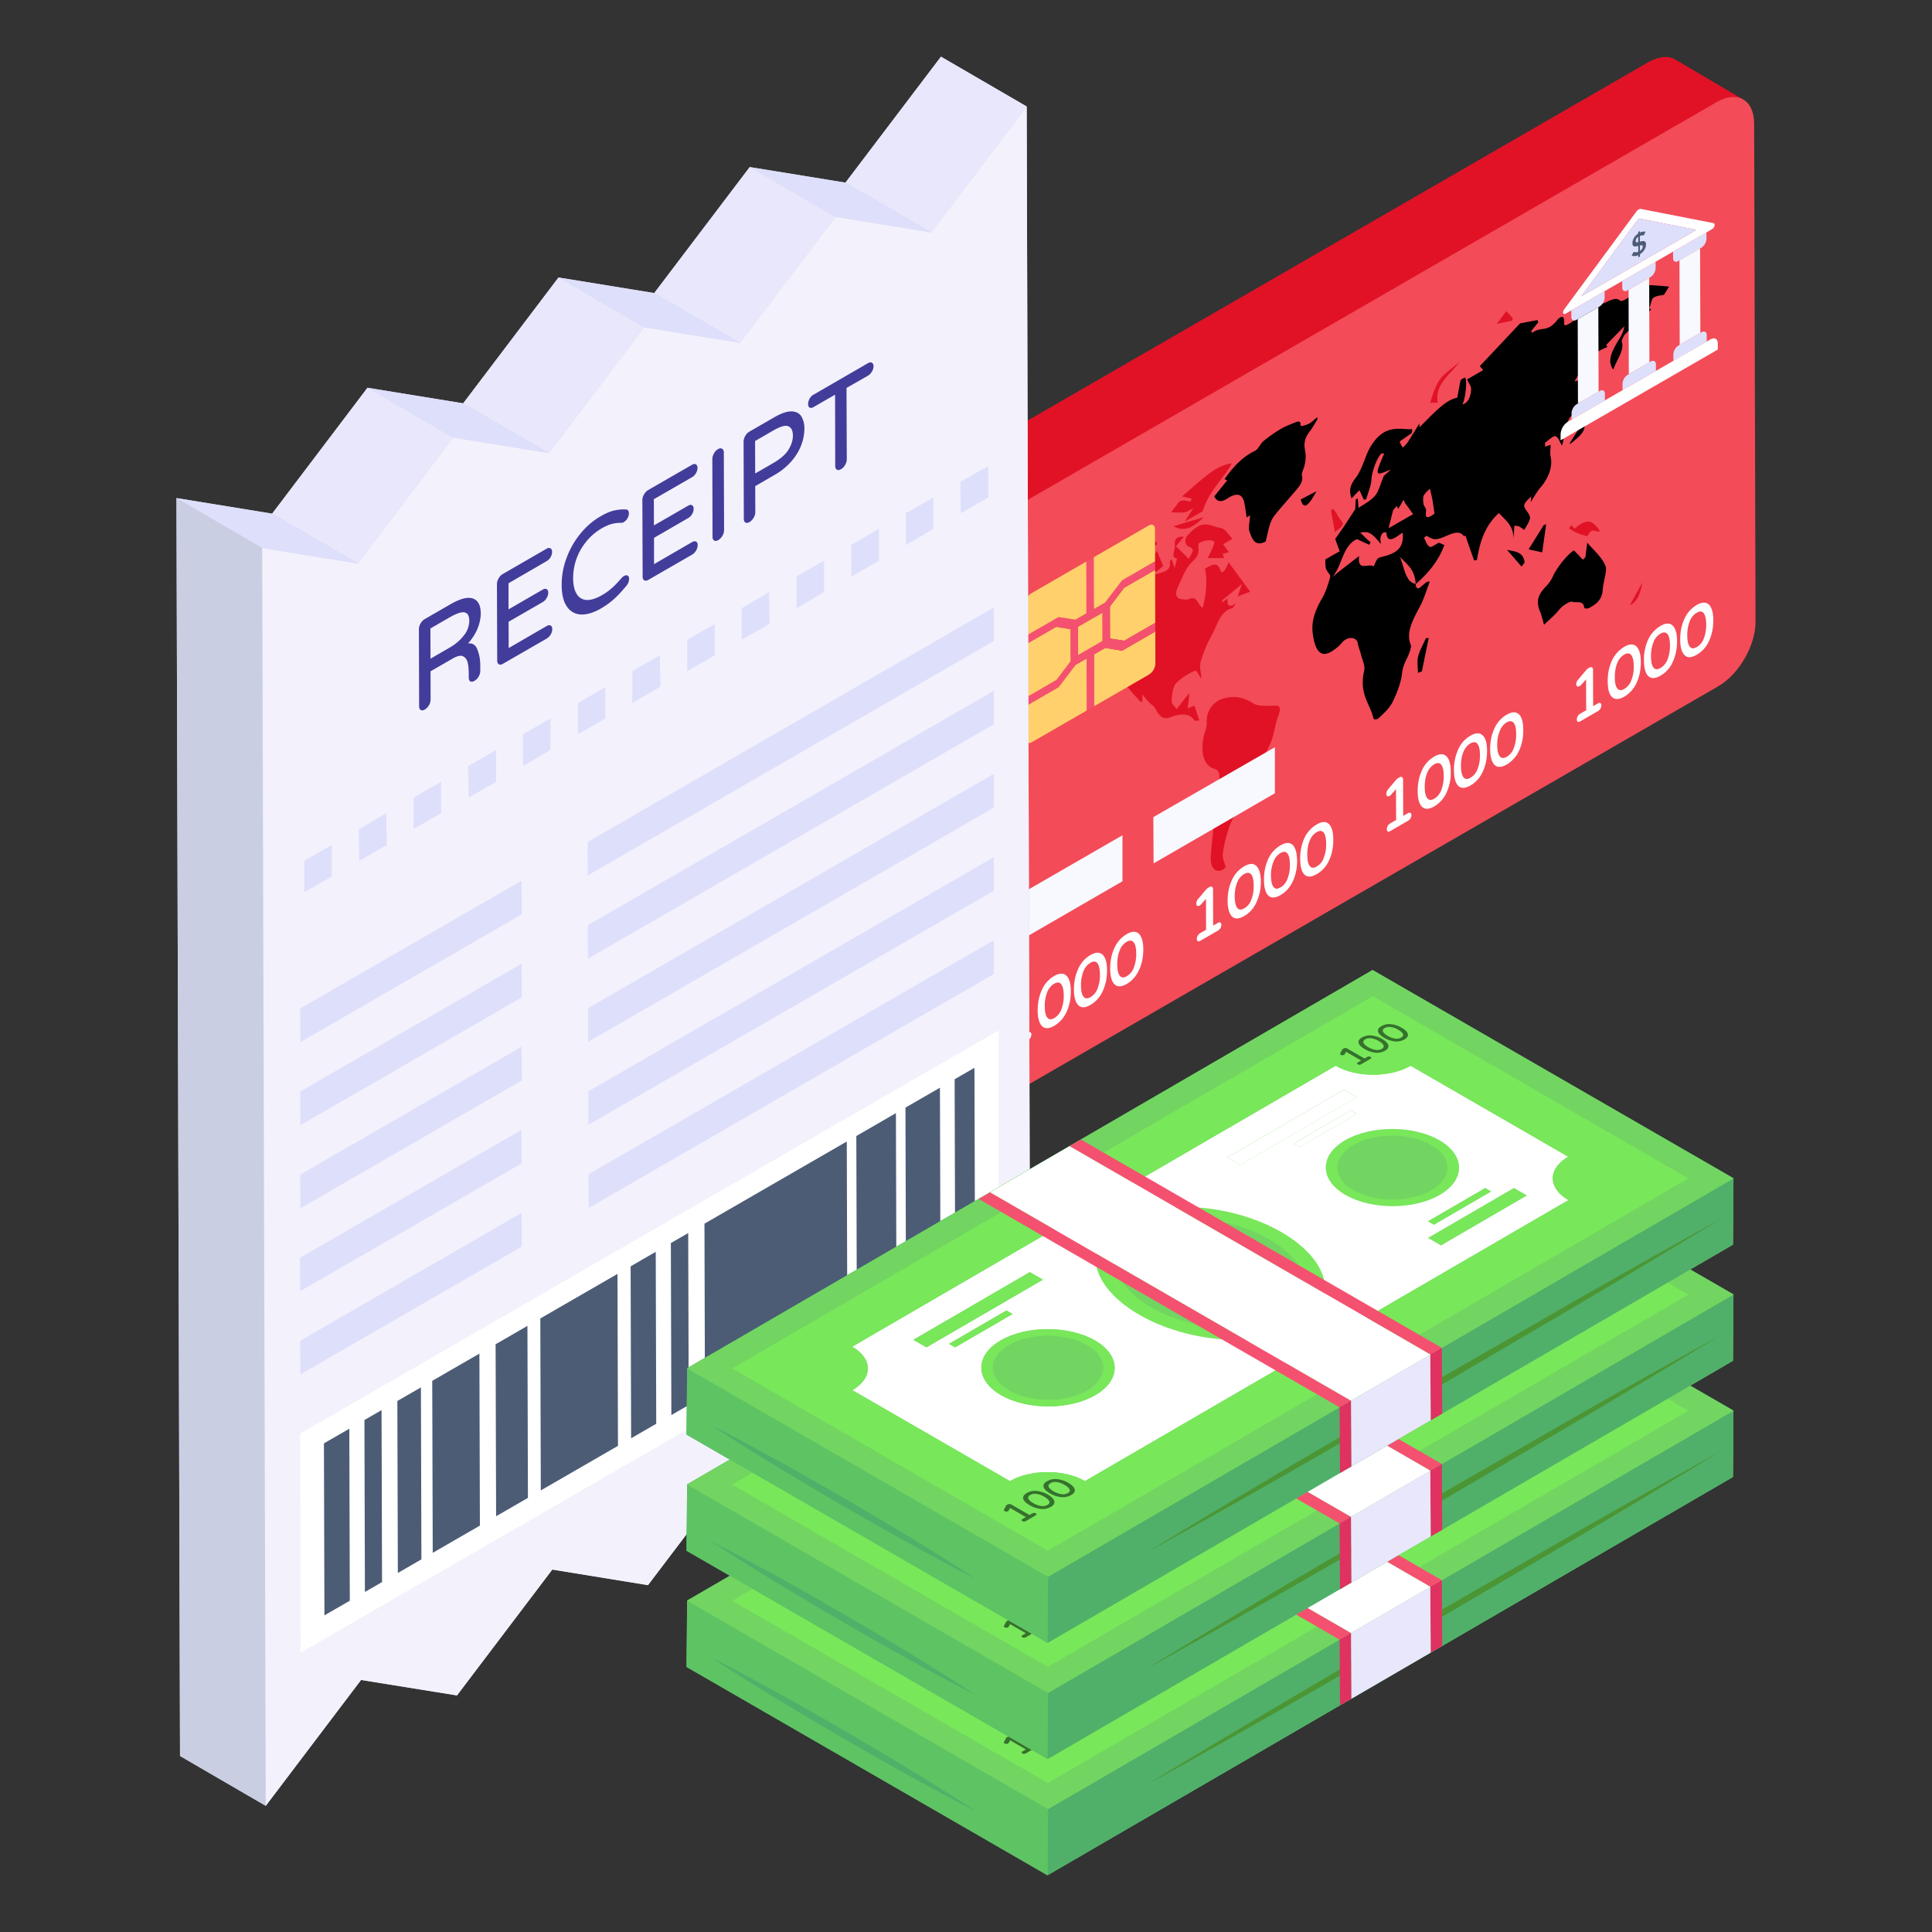 <svg xmlns="http://www.w3.org/2000/svg" width="256" height="256"><rect width="100%" height="100%" fill="#333333" stroke="none"/><svg xmlns="http://www.w3.org/2000/svg" width="256" height="256" viewBox="0 0 51 51"><path fill="#e11226" d="m25.774 29.087-1.8-1.052c-.179-.11-.288-.328-.288-.64l-.034-13.149c-.006-.627.431-1.388.979-1.704L43.516 1.639c.277-.156.525-.173.703-.07l1.795 1.058-19.246 25.68c0 .31-1.172.676-.994.78z" class="colore11226 svgShape"/><path fill="#f34b58" d="M45.317 2.694c.544-.313.986-.061.988.566l.037 13.151c.002.627-.438 1.389-.981 1.703L26.472 29.019c-.543.314-.986.062-.988-.565l-.037-13.152c-.002-.627.438-1.388.981-1.702L45.317 2.694z" class="colorf34b58 svgShape"/><path fill="#e11226" d="M43.356 15.375c-.055.316-.145.496-.29.58a.385.385 0 0 1-.044.022c.11-.196.206-.372.334-.602z" class="colore11226 svgShape"/><g fill="#000" class="colore11226 svgShape"><path d="M41.9 14.325c.162.195.364.353.478.604.058.127-.058.427-.07.638-.019.282-.182.381-.348.477-.048.028-.136.027-.14-.007-.026-.2-.205-.115-.315-.152-.034-.01-.086.01-.14.042a.972.972 0 0 0-.106.07c-.068.048-.13.14-.196.207-.1.101-.203.192-.305.288-.025-.089-.047-.179-.074-.266-.018-.062-.048-.113-.065-.176-.059-.239-.003-.373.229-.61a.934.934 0 0 0 .152-.242c.118-.251.403-.584.542-.665a.24.24 0 0 1 .008-.004c.102.106.168.175.233.246.023-.021.045-.045.067-.066l.05-.384zm-1.15-.463.064-.023-.103.742c-.147-.033-.248-.054-.36-.08l.4-.639zm1.12-2.853c-.023.109-.018.271-.089.391-.078.13-.22.22-.338.33l.004-.045.423-.676zm-2.089 3.505c.2.047.435.042.465.337l-.081.105-.384-.442zm-2.14 2.332.073-.004-.18.88a2.745 2.745 0 0 0-.104.04c0-.145-.03-.283.006-.436.037-.154.135-.32.205-.48z" class="color000 svgShape"/><path d="M43.547 7.528a.447.447 0 0 0-.208.06c-.067.037-.126.118-.193.178a.28.28 0 0 0-.067.037.556.556 0 0 1-.074.044c-.015.008-.037.023-.052.03-.082.052-.156.082-.186.06-.163-.156-.423.148-.601.081-.067-.022-.126-.007-.186.03a1.321 1.321 0 0 0-.267.245c-.09.096-.178.193-.282.245-.112.067-.149.074-.141-.037.007-.134-.045-.156-.104-.12-.037.016-.067.053-.097.09a.793.793 0 0 1-.17.156.586.586 0 0 1-.216.06c-.067.014-.134.022-.208.066a.133.133 0 0 0-.052.037l-.022-.052.186-.23a.511.511 0 0 1-.023-.06c-.14.03-.282.053-.46.09a308 308 0 0 1-1.062 1.128.962.962 0 0 1 .09.104l-.424.245c.045.112.119.179.104.283-.007.11-.037.274-.17.356-.023.007-.038.015-.06.022.082-.133.134-.646.074-.705-.007-.008-.037.007-.06.022-.029.015-.059.037-.059.045-.037.156-.059.311-.089.46a.706.706 0 0 0-.215.082c-.252.148-.512.43-.78.698 0-.045-.007-.09-.007-.097-.097.163-.2.327-.304.49a.857.857 0 0 1-.127.141c-.044-.037-.06-.096-.089-.156l.32-.223c.007-.037.014-.066.014-.103-.208.007-.408-.045-.63.03a.744.744 0 0 0-.112.051c-.193.112-.364.334-.475.624-.075.193-.156.423-.275.579-.186.238-.163.371-.111.542.081-.082.14-.149.208-.215.044.089.081.17.118.252.023-.007.045-.007.06-.015.052-.17.133-.371.14-.52 0-.148.127-.564.268-.69.022-.007.045.007.067.007-.253.594-.253.602.178.416-.074.075-.156.141-.186.171-.089.208-.133.408-.23.52-.126.148-.29.223-.438.326-.007-.118-.015-.185-.022-.252l-.052.03c-.007.096-.007.193-.015.26-.104.155-.193.29-.275.423-.096.133-.185.267-.252.356.037.097.067.193.119.327l-.379.215c0 .245 0 .245.119.408.015.023.007.082-.008.12-.051.163-.103.34-.193.49-.193.333-.29.616-.252.927.06.476.215.654.49.49a1.19 1.19 0 0 0 .297-.252.232.232 0 0 1 .082-.067c.14-.082.297-.037.319.09.022.118.067.222.096.34.03.127.104.253.075.394-.141.61.148.854.245 1.255.007.037.081.037.133 0 .134-.126.283-.26.364-.416.119-.237.223-.512.253-.735.014-.148.044-.245.111-.386.067-.126.148-.334.126-.4-.14-.313.052-.669.253-1.04.104-.208.17-.43.245-.631-.023-.008-.052 0-.09.015-.03.022-.059.052-.089.074-.037.03-.066.06-.089.074-.052.03-.089.015-.104-.09v-.006c.312-.275.594-.587.758-1.033-.067-.03-.12-.052-.141-.066-.037.022-.067.037-.104.06a.164.164 0 0 1-.037.021c-.045.03-.082.045-.104.03-.075-.037-.104-.148-.149-.23.015-.022.037-.037.06-.06.066.03.133.082.222.09.245.014.594-.335.772-.075l.038-.022c.081.245.156.453.23.66.022-.007.044-.007.074-.014.074-.46.2-.898.58-1.24.177.2.385.32.385.683.008-.104.015-.215.022-.349.067.008.104.008.127.022.044.023.089.06.133.09.193-.312.193-.327.052-.52-.089-.126-.074-.17.134-.364-.007.074-.015.134-.015.149.074-.112.149-.246.23-.35.245-.274.357-.586.297-.846-.022-.089 0-.208 0-.312-.037.008-.096.03-.148.045v-.104c.067-.045.148-.119.208-.156.03-.015.052-.022.066-.015.082.022.112.156.171.245.045-.104.037-.178.052-.252.03-.141.06-.297.126-.43.045-.105.179-.18.223-.276.097-.215.164-.438.253-.683v.372l.037-.015c.015-.178.03-.357.037-.52-.141.045-.26.074-.394.111.305-.52.379-.653.594-.772a1.77 1.77 0 0 1 .268-.133l-.023-.06c.156-.163.32-.327.476-.49a.795.795 0 0 1-.112.297c-.185.305-.371.609-.178.846.082-.26.297-.497.223-.735-.015-.03.052-.163.096-.207.223-.216.453-.431.676-.639l-.045-.037c.037-.097.06-.252.112-.282.089-.052.178-.052.274-.074.038-.06.09-.142.134-.216-.17-.015-.334-.03-.512-.037zm-6.772 5.94c.03-.037.067-.074.097-.119.007.03.022.06.037.082.007-.008.015-.023.022-.03.015-.03.037-.06.052-.09.023-.044.045-.08.067-.118.015.03.03.06.045.097.067.081.126.17.208.282l-.646.371c.03-.134.074-.304.118-.475zm.03 1.114a1.181 1.181 0 0 1-.267.103.922.922 0 0 0-.149.045c-.044.03-.066.082-.126.223-.126-.104-.438.163-.386-.275-.252.193-.483.371-.705.55.26-.297.26-.773.601-.973a.362.362 0 0 1 .052-.022l.32.148.036-.067c-.037-.03-.081-.06-.11-.096-.045-.037-.09-.09-.164-.156.222-.052.312.015.542.297 0-.06-.015-.112-.008-.171.008-.037.037-.104.067-.119 0-.007.008-.007.008-.007.03-.015.074-.015.081 0 .015.215.12.193.238.126.06-.037.126-.09.193-.126.022.252-.037.408-.223.52zm.423.764a.287.287 0 0 1-.059-.074v-.007a.161.161 0 0 1-.037-.06c-.022-.037-.03-.074-.045-.104-.03-.089-.06-.193-.089-.282a.644.644 0 0 0-.052-.126c.186.193.409.341.423.72a.279.279 0 0 1-.14-.067zm.557-1.73c-.111.06-.17.06-.14-.126.007-.074-.053-.119-.068-.185-.007-.067-.022-.164.008-.23a.726.726 0 0 1 .163-.171c.03.14.052.215.067.297.015.118.037.23.052.356l-.082.06zm-3.45-.43c.15-.079.284-.15.417-.217-.114.209-.198.327-.263.364-.069.04-.116-.013-.154-.147zm-.513-1.87c.12-.068.238-.112.358-.16.082-.035.164-.067.151.083-.002.018.138-.01.212-.05a.32.32 0 0 0 .02-.01c.068-.039.137-.11.207-.163l.01.05c-.069.108-.13.225-.206.322-.204.264-.128.427-.108.617a.959.959 0 0 1-.028.273c-.018.09-.087.217-.072.27.044.16-.057.277-.16.4-.183.216-.372.424-.552.646a.784.784 0 0 0-.132.255c-.046.147-.073.294-.11.445-.292.15-.36-.074-.43-.266-.035-.095.009-.266.018-.423.002 0-.038.022-.091.053-.02-.126-.035-.255-.06-.375-.043-.225-.172-.285-.392-.158a.948.948 0 0 0-.08.048c-.162.095-.258.06-.323-.069l.341-.424-.07-.032c.213-.307.44-.543.703-.695.037-.02.074-.04.112-.058.072-.041.142-.196.218-.256a3.523 3.523 0 0 1 .464-.322z" class="color000 svgShape"/></g><path fill="#e11226" d="m30.399 15.19.007-.005.002.003-.01.003.007-.006z" class="colore11226 svgShape"/><path fill="#e11226" d="m30.979 13.89.795-.237a1.394 1.394 0 0 1-.283.229c-.206.118-.364.093-.512.008zm1.134-1.516c.134-.078.264-.126.408-.143-.245.432-.637.768-.768 1.261l-.482.278.23-.355c-.082.04-.156.096-.22.107-.102.017-.195.002-.368.001.11-.133.181-.258.24-.292a.078.078 0 0 1 .012-.005c.092-.036.172.008.257.016l.038-.08-.258-.058c.395-.338.66-.585.91-.73zm-1.75 1.9c.067.012.121.023.174.034l-.006.071-.506.293c.041-.14.083-.2.125-.224.035-.02.07-.015.106-.01.034.005.068.01.103-.01a.14.14 0 0 0 .005-.003v-.152zm-.496.54c.053-.03.113-.033.185-.008a.297.297 0 0 0 .26-.02.71.71 0 0 0 .227-.248l.167.406-.3.241-.007.005.006-.005c-.123.038-.244.078-.367.117l.008-.058c.053-.044.106-.086.137-.113l-.253-.036a.041.041 0 0 0-.012.005c-.021.012-.045.044-.07.077a.322.322 0 0 1-.081.083c-.035.02-.074.015-.115-.045.06-.217.126-.35.215-.401z" class="colore11226 svgShape"/><path fill="#e11226" d="m33.002 15.62-.33.125.113-.329-.524.431.008.052c.039-.03.08-.057.14-.103-.024.18.028.24.164.162a.646.646 0 0 0 .051-.034c-.03.042-.07.117-.095.131a.467.467 0 0 0-.121.048c-.224.13-.297.444-.424.67-.124.22-.224.469-.289.699-.038.135.009.262.02.444-.075-.094-.12-.233-.18-.207a1.81 1.81 0 0 0-.184.093c-.11.063-.22.144-.314.244-.074.082-.107.317-.108.455 0 .098.086.147.133.216.072-.09.143-.185.215-.276.03-.039.061-.072.123-.141l-.05.4c.077-.029.146-.058.18-.07l.129.385c-.02.001-.105.032-.133-.005-.145-.198-.378-.173-.639-.074-.303.113-.327-.225-.49-.339-.083-.058-.145-.155-.242-.264v.184c-.02.005-.039.016-.044.009-.114-.123-.234-.24-.333-.38a.408.408 0 0 1-.066-.272c.058-.488-.203-.607-.408-.807-.176-.167-.392-.185-.709-.086-.022.013-.04.174-.09.203-.022.013-.05 0-.088-.066l-.163.403c-.112-.02-.201-.032-.29-.049-.197-.034-.197-.088 0-.347.026-.034.04-.081.065-.132l-.302.097.006-.086c.083-.06.167-.116.28-.194l-.216-.083c.19-.325.253-.44.395-.523.11-.063.269-.107.572-.213.13-.045.258-.107.385-.18.116-.067.232-.144.352-.228a.934.934 0 0 1 .067-.043c.175-.101.358-.133.536-.192.06-.02.108.015.167.002.058-.012.121-.049.218-.092a1.385 1.385 0 0 1-.08-.07c.085-.025.17-.048.257-.075a.606.606 0 0 0 .118-.047c.07-.041.117-.108.093-.25l.056-.05.073.234c.028-.116.07-.265.063-.265-.173.004-.044-.221-.055-.337-.011-.11.014-.173.07-.205.04-.024.099-.03.172-.024l-.214.248c.123.123.23.229.338.333.149-.259.141-.248-.016-.329-.048-.023-.09-.115-.071-.19.018-.069.115-.163.184-.226a.77.77 0 0 1 .135-.102c.244-.141.408.007.6.032.131.017.204.172.324.287l-.25.144c.04.052.088.12.154.211l-.164.041c.013.042.023.073.038.113h-.434c.048-.106.144-.263.172-.4.018-.096-.244-.084-.38-.006a.246.246 0 0 0-.034.024c-.018.158.066.278-.174.487-.147.128-.263.429-.369.659-.109.238-.016.313.122.325.056.007.116.017.18-.01.211-.095.216.159.352.239.098-.403.125-.734.06-1.035l.064-.039c.165-.095.27-.11.33.056.024.067.053.083.084.065.048-.028.1-.14.146-.254l.569.779zm-.845 2.878a.604.604 0 0 1 .108-.049c.348-.115.601-.018.84.13a.456.456 0 0 0 .21.048c.113.009.232.004.351 0 .157-.005.139.11.065.307-.07.19-.087.384-.152.576-.051.152-.139.305-.21.456-.064.13-.142.257-.193.387-.106.262-.163.544-.408.739.058.112.02.204-.111.35-.091.102-.17.277-.215.414a3.602 3.602 0 0 0-.162.665c-.017.134.043.236.074.369a.329.329 0 0 1-.083.07c-.158.09-.33-.027-.31-.35.033-.463.095-.942.147-1.416.022-.188.059-.383.077-.569.016-.172 0-.297-.139-.335-.304-.084-.387-.545-.22-1.026a.631.631 0 0 0 .03-.213.605.605 0 0 1 .301-.553zm9.318-4.634c.032.028.064.06.095.09a.968.968 0 0 1 .17-.13c.237-.137.37.002.496.204-.087.026-.152-.053-.229-.01-.03.018-.064.057-.1.132a1.25 1.25 0 0 1-.16-.037 1.502 1.502 0 0 1-.17-.07c-.055-.027-.105-.064-.16-.095l.058-.084zm-2.952-4.31c-.23.332-.655.579-.57 1.076h-.2c.228-.738.297-.664.77-1.076zm-3.34 3.87c.028.033.058.065.084.103.03.045.05.103.083.143.144.176.144.18-.111.372-.038-.198-.07-.379-.104-.558l.048-.06zm4.579-5.209.173.18-.018.069-.406.087c.113-.154.178-.238.25-.336z" class="colore11226 svgShape"/><path fill="#ffd06c" d="m29.175 17.105.446.07.876-.505.002.85a.366.366 0 0 1-.166.285l-1.449.837-.003-1.368.294-.17zm.124-1.095.375-.494.818-.472.004 1.398-.818.472-.377-.059z" class="colorffd06c svgShape"/><path fill="#f45170" d="m29.674 15.516-.375.494.002.845.377.059.818-.472v.228l-.875.505-.446-.07-.294.17.003 1.367-.198.114-.004-1.367-.292.168-.444.585-.874.505v-.228l.815-.471.374-.493-.003-.844-.375-.06-.815.47v-.228l.872-.504.447.07.292-.168-.004-1.367.198-.115.004 1.367.294-.17.445-.584.875-.506.001.228-.818.472zm-.571 1.402-.002-.742-.644.371.002.743.644-.372" class="colorf45170 svgShape"/><path fill="#ffd06c" d="m28.459 17.29-.002-.743.644-.371.002.742zm1.862-3.417c.092-.053.168-.012.168.093l.002.85-.875.506-.445.585-.294.17-.004-1.368 1.448-.836zm-1.931 3.684.292-.168.004 1.367-1.446.835c-.091.053-.165.01-.165-.094l-.003-.85.874-.505.444-.585zm-.003-1.198-.447-.07-.873.504-.002-.85a.36.36 0 0 1 .164-.284l1.446-.835.004 1.367-.292.168zm-.126 1.096-.374.493-.815.471-.004-1.398.815-.471.375.061z" class="colorffd06c svgShape"/><path fill="#dedffb" d="M45.046 6.134v.172a.3.3 0 0 1-.136.234l-.61.352c-.074.043-.135.009-.135-.077v-.172l.881-.509zM42.23 10.32c.075-.043.135-.008.135.077v.172l-.879.508v-.172c0-.086.06-.19.134-.233l.034-.02.545-.314.03-.018zm2.686-1.55c.075-.044.138-.01.138.075v.172l-.881.509v-.172a.292.292 0 0 1 .134-.233l.033-.02.545-.313.031-.018zm-1.342.773c.075-.043.138-.01.138.076v.172l-.881.509v-.172a.292.292 0 0 1 .134-.233l.031-.018.545-.314.033-.02z" class="colordedffb svgShape"/><path fill="#f8f9fe" d="m44.878 6.558.007 2.229-.545.314-.006-2.229z" class="colorf8f9fe svgShape"/><path fill="#fff" d="M45.15 8.96c.11-.062.196-.016.196.109v.158l-4.15 2.396v-.157a.42.42 0 0 1 .192-.333L45.15 8.96z" class="colorfff svgShape"/><path fill="#dedffb" d="M43.704 6.909v.171a.3.3 0 0 1-.136.235l-.61.352c-.074.043-.135.008-.135-.077v-.172l.881-.51z" class="colordedffb svgShape"/><path fill="#f8f9fe" d="m43.534 7.334.007 2.229-.545.314-.006-2.228zm-1.342.775.007 2.228-.545.315-.006-2.229z" class="colorf8f9fe svgShape"/><path fill="#dedffb" d="M42.358 7.686v.172c0 .086-.06.19-.134.233l-.61.352c-.075.043-.135.008-.135-.077v-.172l.879-.508z" class="colordedffb svgShape"/><path fill="#fff" d="M45.234 5.89c.053.01.027.12-.034.155l-.154.09-.882.508-.46.266-.881.509-.465.268-.88.508-.152.088c-.065.037-.089-.043-.036-.115l1.93-2.615.073-.041 1.94.379zM41.74 7.824l3.043-1.757-1.526-.3-1.517 2.057" class="colorfff svgShape"/><path fill="#dedffb" d="m43.257 5.767 1.526.3-3.043 1.757z" class="colordedffb svgShape"/><path fill="#4c5c75" d="M43.411 6.37c.026.009.039.038.039.085a.263.263 0 0 1-.043.14.38.38 0 0 1-.116.116v.058l-.045.026v-.06a.21.21 0 0 1-.173.012l.051-.1c.04.017.08.017.122 0v-.156c-.053.016-.092.02-.116.01-.025-.01-.038-.037-.038-.084 0-.047.014-.093.042-.138a.339.339 0 0 1 .11-.114v-.04l.045-.026v.042a.226.226 0 0 1 .148-.025l-.046.1a.174.174 0 0 0-.101.012v.153l.003-.002c.054-.017.093-.02.118-.01zm-.066.2a.105.105 0 0 0 .019-.058c0-.018-.005-.03-.015-.035-.01-.006-.03-.004-.059.003v.144a.214.214 0 0 0 .055-.053m-.1-.18v-.14a.181.181 0 0 0-.05.051.105.105 0 0 0-.017.056c0 .017.005.029.014.034.01.005.027.006.053 0" class="color4c5c75 svgShape"/><path fill="#fff" d="M27.225 27.309a.186.186 0 0 1-.025.087.174.174 0 0 1-.063.064l-.47.272c-.028.014-.05.016-.063.008-.02-.01-.028-.03-.028-.058s.008-.057.028-.088a.134.134 0 0 1 .063-.066l.154-.09v-.814l-.121.135a.19.19 0 0 1-.047.041c-.025.014-.047.016-.063.005-.017-.008-.028-.027-.028-.057a.2.2 0 0 1 .053-.127l.208-.244a.177.177 0 0 1 .053-.044l.033-.02c.027-.016.05-.019.068-.008.02.011.03.033.03.063l.003.963.127-.075c.025-.013.044-.016.063-.005.017.008.025.027.025.058zm.929-1.55c-.077-.078-.187-.075-.327.005a.783.783 0 0 0-.325.37c-.074.16-.11.342-.11.537 0 .198.039.338.113.412.074.08.184.077.327-.005a.813.813 0 0 0 .325-.371c.074-.16.11-.341.11-.54 0-.197-.039-.335-.113-.409zm-.506 1.104c-.047-.052-.069-.154-.069-.3a.99.99 0 0 1 .066-.376.446.446 0 0 1 .184-.22c.077-.044.14-.041.182.011.044.055.069.154.069.297a.986.986 0 0 1-.066.38.435.435 0 0 1-.185.22c-.08.046-.14.043-.18-.012zm1.462-1.657c-.074-.077-.186-.075-.327.005a.798.798 0 0 0-.324.371c-.074.16-.11.341-.11.539 0 .195.039.335.113.41.074.08.184.077.327-.006a.798.798 0 0 0 .324-.371c.074-.16.11-.34.11-.539 0-.198-.038-.335-.113-.41zm-.074.516a.986.986 0 0 1-.066.38.435.435 0 0 1-.184.22c-.08.046-.14.044-.181-.011-.047-.053-.07-.154-.07-.3 0-.143.023-.27.067-.374a.428.428 0 0 1 .184-.222c.08-.047.14-.042.182.01.044.056.065.154.068.297zm1.031-1.069c-.074-.077-.187-.074-.327.006a.798.798 0 0 0-.324.37c-.075.16-.11.342-.11.54 0 .197.038.335.112.412.075.077.185.074.327-.008.14-.08.25-.207.325-.372.074-.159.11-.34.11-.538s-.039-.336-.113-.41zm-.327.209c.082-.044.143-.041.184.011.047.055.069.154.069.297a.986.986 0 0 1-.066.38.435.435 0 0 1-.184.22c-.08.046-.14.043-.182-.012-.044-.052-.068-.154-.068-.3 0-.142.022-.269.066-.373a.437.437 0 0 1 .18-.223zm2.501-.45c0 .027-.008.06-.024.087a.209.209 0 0 1-.064.066l-.472.272c-.025.014-.047.017-.064.006-.016-.008-.024-.028-.024-.055 0-.03.008-.058.024-.088a.163.163 0 0 1 .064-.066l.156-.09-.002-.817-.121.137a.28.28 0 0 1-.044.041c-.028.014-.05.017-.064.006-.019-.008-.027-.028-.027-.058a.18.18 0 0 1 .052-.126l.206-.245a.262.262 0 0 1 .055-.047l.033-.019c.025-.014.05-.02.066-.005.022.01.03.03.03.06l.003.962.127-.071c.024-.017.046-.017.063-.008.02.01.027.03.027.057zm.927-1.548c-.074-.08-.184-.077-.325.005a.788.788 0 0 0-.327.371c-.071.157-.11.338-.11.536s.042.338.113.413c.074.077.187.074.327-.009.14-.08.25-.203.324-.368a1.28 1.28 0 0 0 .113-.542c0-.197-.041-.332-.115-.406zm-.322 1.113c-.08.047-.14.044-.184-.008-.044-.053-.066-.154-.069-.3 0-.143.022-.27.066-.377a.448.448 0 0 1 .184-.22c.08-.046.14-.04.185.009.044.055.066.156.066.3a.923.923 0 0 1-.066.376.409.409 0 0 1-.182.22zm1.281-1.669c-.077-.077-.187-.074-.327.009a.795.795 0 0 0-.327.368 1.31 1.31 0 0 0-.107.539c0 .198.038.338.11.412.074.077.187.074.327-.008.14-.08.25-.204.327-.369a1.28 1.28 0 0 0 .11-.541c-.003-.195-.039-.335-.113-.41zm-.324 1.116c-.08.047-.14.047-.182-.008-.046-.052-.068-.154-.071-.3a.94.94 0 0 1 .069-.376.43.43 0 0 1 .181-.22c.08-.047.14-.044.184.008.044.055.066.157.066.3a.923.923 0 0 1-.066.376.409.409 0 0 1-.181.22zm1.28-1.668c-.076-.077-.186-.074-.326.008a.81.81 0 0 0-.328.368c-.071.163-.11.341-.107.54 0 .197.036.337.11.412.077.076.187.074.327-.009a.783.783 0 0 0 .327-.368c.075-.16.11-.344.11-.539-.002-.198-.038-.338-.112-.412zm-.324 1.116c-.08.047-.14.047-.181-.008-.047-.053-.069-.157-.069-.3s.02-.27.066-.377a.43.43 0 0 1 .182-.22c.082-.046.14-.043.184.009.044.057.066.156.066.3a.971.971 0 0 1-.066.376.407.407 0 0 1-.182.22zm2.499-1.355a.164.164 0 0 1-.027.088.155.155 0 0 1-.064.063l-.47.272c-.024.014-.046.017-.063.008-.016-.01-.025-.03-.025-.057 0-.028.009-.058.022-.088a.183.183 0 0 1 .064-.066l.159-.091-.003-.814-.12.135a.152.152 0 0 1-.047.041c-.025.017-.047.017-.064.008-.016-.01-.024-.03-.024-.06a.19.19 0 0 1 .052-.127l.206-.244a.162.162 0 0 1 .055-.044l.03-.02c.028-.016.052-.019.069-.008.02.011.03.033.03.064l.003.962.126-.075c.025-.013.047-.016.064-.005.019.008.027.027.027.058zm.926-1.55c-.074-.078-.184-.075-.324.005a.788.788 0 0 0-.327.37c-.074.16-.11.342-.11.54s.038.338.113.412c.074.077.184.074.327-.008a.804.804 0 0 0 .324-.369 1.24 1.24 0 0 0 .11-.541c0-.198-.038-.335-.113-.41zm-.321 1.115c-.08.047-.14.044-.184-.008-.044-.055-.07-.157-.07-.302 0-.143.023-.27.067-.374a.455.455 0 0 1 .184-.223c.08-.044.137-.041.184.011.044.055.066.154.066.297a.986.986 0 0 1-.066.38.444.444 0 0 1-.181.22zm1.278-1.668c-.077-.077-.184-.074-.324.005a.788.788 0 0 0-.327.371 1.3 1.3 0 0 0-.11.536c.002.198.038.339.112.416.074.076.184.074.327-.009a.791.791 0 0 0 .325-.368c.074-.162.112-.344.11-.542 0-.198-.036-.335-.113-.41zm-.322 1.116c-.08.047-.14.044-.184-.008-.044-.055-.069-.157-.069-.303 0-.143.022-.27.066-.374a.455.455 0 0 1 .185-.222c.08-.044.137-.041.181.01.047.056.069.155.069.298a.986.986 0 0 1-.066.379.444.444 0 0 1-.182.22zm1.281-1.67c-.077-.077-.187-.074-.327.006a.788.788 0 0 0-.327.37c-.074.16-.11.342-.11.54.003.195.039.335.113.412.074.077.184.074.327-.008a.818.818 0 0 0 .327-.371c.072-.16.11-.341.107-.54 0-.197-.035-.334-.11-.409zm-.324 1.116c-.08.047-.14.044-.184-.01-.044-.053-.069-.155-.069-.298a.93.93 0 0 1 .069-.376.437.437 0 0 1 .181-.223c.08-.044.14-.041.182.011.046.055.068.154.068.297a.986.986 0 0 1-.066.38.43.43 0 0 1-.181.22zm2.496-1.358a.153.153 0 0 1-.025.088.169.169 0 0 1-.066.066l-.47.272c-.025.014-.044.017-.063.009a.071.071 0 0 1-.025-.058c0-.03.008-.058.025-.088a.163.163 0 0 1 .063-.066l.16-.09-.003-.817-.121.137c-.02.02-.033.033-.047.039-.025.016-.047.02-.066.008-.014-.008-.025-.027-.025-.058 0-.044.02-.088.055-.126l.207-.245a.172.172 0 0 1 .055-.046l.03-.02c.027-.013.05-.016.069-.005.019.01.027.03.027.06l.003.962.126-.071c.028-.017.047-.017.066-.008.017.01.025.03.025.057zm.929-1.55c-.077-.077-.184-.074-.327.008a.818.818 0 0 0-.327.371c-.072.16-.11.339-.107.536 0 .198.035.339.11.413.077.077.186.074.327-.006a.803.803 0 0 0 .327-.37c.074-.16.11-.344.11-.542 0-.198-.039-.333-.113-.41zm-.324 1.119c-.08.044-.138.041-.182-.011-.046-.052-.068-.154-.068-.3 0-.143.022-.27.066-.376a.444.444 0 0 1 .18-.22c.08-.047.141-.042.185.008.044.055.069.157.069.3a.972.972 0 0 1-.066.376.444.444 0 0 1-.184.223zm1.28-1.669c-.076-.08-.184-.077-.324.006a.808.808 0 0 0-.33.37c-.071.158-.11.339-.107.537 0 .198.039.338.11.412.077.077.187.074.33-.008a.792.792 0 0 0 .324-.368c.072-.16.11-.344.11-.542 0-.195-.038-.332-.112-.407zm-.321 1.114c-.082.046-.14.046-.187-.009-.044-.052-.066-.154-.066-.3a.99.99 0 0 1 .066-.376.435.435 0 0 1 .184-.22c.077-.047.138-.041.182.008.044.055.068.157.068.3a.971.971 0 0 1-.066.377.434.434 0 0 1-.181.22zm1.278-1.669c-.077-.074-.184-.074-.327.008a.804.804 0 0 0-.324.369c-.074.159-.11.34-.11.538s.038.338.113.413c.074.08.184.074.327-.009a.792.792 0 0 0 .324-.368c.074-.16.11-.343.11-.539 0-.198-.039-.338-.113-.412zm-.321 1.116c-.083.047-.143.047-.185-.008-.046-.052-.068-.154-.068-.3a.99.99 0 0 1 .066-.376.435.435 0 0 1 .184-.22c.077-.047.14-.044.181.008.044.058.069.157.069.3a.971.971 0 0 1-.066.376.42.42 0 0 1-.181.22z" class="colorfff svgShape"/><path fill="#f8f9fe" d="m26.421 23.9 3.209-1.851v1.215l-3.202 1.851zm4.024-2.33 3.209-1.845v1.215l-3.202 1.851z" class="colorf8f9fe svgShape"/><path fill="#c9cee2" d="m27.102 2.811-2.263-1.315-2.521 3.325-2.527-.411-2.521 3.326-2.527-.411-2.516 3.322-2.526-.411-2.517 3.323-2.526-.411.094 33.206 2.263 1.315 2.516-3.322 2.532.408 2.516-3.322 2.526.411 2.522-3.326 2.526.411 2.516-3.322 2.527.411z" class="colorc9cee2 svgShape"/><path fill="#e9e7fc" d="m24.581 6.136-2.263-1.315 2.521-3.325 2.263 1.315z" class="colore9e7fc svgShape"/><path fill="#dedffb" d="M22.054 5.725 19.791 4.41l2.527.411 2.263 1.315z" class="colordedffb svgShape"/><path fill="#e9e7fc" d="M19.533 9.051 17.27 7.736l2.521-3.326 2.263 1.315z" class="colore9e7fc svgShape"/><path fill="#dedffb" d="m17.006 8.64-2.263-1.315 2.527.411 2.263 1.315z" class="colordedffb svgShape"/><path fill="#e9e7fc" d="m14.49 11.962-2.263-1.315 2.516-3.322 2.263 1.315z" class="colore9e7fc svgShape"/><path fill="#dedffb" d="M11.963 11.551 9.7 10.236l2.527.411 2.263 1.315z" class="colordedffb svgShape"/><path fill="#e9e7fc" d="m9.447 14.874-2.263-1.315L9.7 10.236l2.263 1.315z" class="colore9e7fc svgShape"/><path fill="#c9cee2" d="m7.015 47.67-2.263-1.316-.094-33.206 2.263 1.315z" class="colorc9cee2 svgShape"/><path fill="#f3f1fc" d="m27.102 2.811.094 33.207-2.527-.411-2.516 3.322-2.526-.411-2.522 3.326-2.526-.411-2.516 3.322-2.532-.408-2.516 3.323-.094-33.207 2.526.411 2.516-3.323 2.527.411 2.516-3.322 2.527.411 2.521-3.326 2.527.411z" class="colorf3f1fc svgShape"/><path fill="#dedffb" d="m6.921 14.463-2.263-1.315 2.526.411 2.263 1.315zm19.313 1.573-10.722 6.19.003.884 10.719-6.189zm0 2.199-10.716 6.187.003.884 10.713-6.186zm0 2.193-10.709 6.184.002.889 10.707-6.181zm-12.469 9.399.002.884-5.844 3.374-.003-.883zm12.469-5.006-10.697 6.176.003.89 10.694-6.175zm0-2.193-10.703 6.18.002.883 10.701-6.178zm-12.463 9.389.002.89-5.844 3.374-.003-.89zm0-4.386.002.89-5.844 3.375-.003-.89zm0-2.192.002.889-5.844 3.375-.003-.89zm0-2.193.002.89-5.844 3.374-.003-.89z" class="colordedffb svgShape"/><path fill="#423d9b" d="M12.69 16.188c0-.207-.068-.339-.204-.388-.135-.05-.339.002-.604.156l-.674.389a.29.29 0 0 0-.107.115.294.294 0 0 0-.043.147l.006 2.037c0 .048.015.081.044.098.029.016.065.012.106-.012a.307.307 0 0 0 .109-.113.3.3 0 0 0 .044-.148l-.002-.748.579-.334c.127-.074.222-.094.284-.06s.103.092.12.172c.017.083.026.18.026.289v.1c0 .049.015.084.043.1.029.014.065.01.111-.017a.296.296 0 0 0 .107-.111c.028-.05.043-.1.043-.148v-.152a1.148 1.148 0 0 0-.08-.425c-.047-.114-.13-.164-.245-.15.102-.111.182-.232.24-.361.065-.151.098-.298.098-.436zm-1.326 1.2-.002-.798.489-.283c.198-.114.338-.162.419-.14.078.021.117.093.118.22a.622.622 0 0 1-.137.379 1.233 1.233 0 0 1-.383.33l-.504.292zm5.243-2.11a.293.293 0 0 1-.075.19c-.104.124-.208.24-.312.335a2.132 2.132 0 0 1-.357.26c-.197.113-.373.165-.53.158a.46.46 0 0 1-.37-.213c-.09-.13-.136-.32-.136-.567a1.994 1.994 0 0 1 .132-.721 2.24 2.24 0 0 1 .368-.64c.156-.188.332-.34.53-.452.13-.077.252-.129.356-.152.104-.024.21-.033.315-.027.05.005.072.039.074.107a.259.259 0 0 1-.038.124.249.249 0 0 1-.098.102.129.129 0 0 1-.063.02.88.88 0 0 0-.244.027c-.08.018-.172.059-.276.118a1.5 1.5 0 0 0-.413.357 1.507 1.507 0 0 0-.34.963c0 .17.03.305.089.405a.32.32 0 0 0 .255.165c.113.009.253-.032.414-.125.104-.059.196-.126.276-.199.079-.07.16-.158.244-.255a.211.211 0 0 1 .06-.05c.041-.022.073-.03.1-.013.025.013.039.043.039.083zm-2.069 1.237c.027.013.04.045.04.092a.262.262 0 0 1-.04.14.307.307 0 0 1-.102.107l-1.16.669c-.045.025-.078.03-.108.011-.03-.015-.043-.05-.043-.097l-.007-2.019c0-.05.016-.1.043-.147a.275.275 0 0 1 .109-.117l1.16-.67c.04-.022.072-.024.101-.01.027.017.043.05.043.094a.283.283 0 0 1-.04.14.286.286 0 0 1-.104.105l-1.006.583v.69l.904-.523c.038-.023.074-.025.104-.011.027.018.04.047.04.095a.265.265 0 0 1-.042.14.276.276 0 0 1-.1.104l-.904.522.002.694 1.006-.583c.04-.023.075-.025.104-.01zm3.839-2.218c.027.016.04.048.04.095a.307.307 0 0 1-.142.246l-1.162.67c-.04.024-.077.027-.106.01s-.043-.049-.043-.096l-.007-2.021c0-.048.014-.098.043-.147a.31.31 0 0 1 .106-.116l1.162-.669c.039-.022.075-.027.102-.011.027.018.043.05.043.093a.288.288 0 0 1-.043.142.281.281 0 0 1-.102.104l-1.008.581.002.692.905-.522c.04-.023.072-.028.101-.012.027.018.043.048.043.093a.27.27 0 0 1-.04.14.277.277 0 0 1-.104.106l-.902.523v.694l1.008-.584c.04-.022.074-.027.104-.01zm.737-.3a.3.3 0 0 1-.045.149.326.326 0 0 1-.109.113c-.043.022-.08.027-.106.01-.03-.015-.045-.049-.045-.096l-.005-2.053c0-.05.014-.1.043-.15a.278.278 0 0 1 .106-.114c.04-.023.08-.028.109-.01.03.016.045.048.045.098l.007 2.052zm1.783-3.137c-.118-.005-.273.048-.459.156l-.66.38a.295.295 0 0 0-.106.115.294.294 0 0 0-.043.148l.006 2.037c0 .048.014.08.043.097.03.017.065.013.107-.012a.307.307 0 0 0 .108-.112c.03-.05.045-.1.045-.148l-.002-.689.506-.292a1.73 1.73 0 0 0 .46-.375c.117-.14.204-.285.255-.432a1.21 1.21 0 0 0 .077-.414.615.615 0 0 0-.079-.325c-.052-.085-.14-.13-.258-.134zm-.962 1.639-.003-.857.481-.278c.19-.11.326-.147.402-.109.078.038.114.117.115.24s-.037.247-.114.372c-.074.125-.21.244-.4.354l-.481.278zm3.124-2.83a.26.26 0 0 1-.043.14.288.288 0 0 1-.102.107l-.568.325.007 1.886c0 .047-.016.1-.047.149a.265.265 0 0 1-.106.11c-.043.026-.077.03-.107.012-.03-.016-.045-.047-.045-.095l-.004-1.885-.572.33c-.041.022-.073.027-.1.011-.027-.016-.04-.045-.04-.093 0-.045.013-.092.038-.14a.272.272 0 0 1 .102-.106l1.442-.834c.04-.023.075-.027.102-.011.027.018.043.05.043.094z" class="color423d9b svgShape"/><path fill="#dedffb" d="m10.195 21.467.013.841-.725.414-.013-.828zm7.222-4.168.013.829-.738.427v-.841zm6.497-3.753.725-.414v.828l-.725.427zm-10.108 5.837.725-.414v.828l-.725.427zm1.45-.828.724-.414v.828l-.724.414zm10.832-6.251v.828l-.724.414-.013-.828zM10.92 21.053l.725-.414v.828l-.725.414zm-2.886 1.669.725-.414v.828l-.725.415zm4.323-2.498.737-.427v.842l-.724.414zm5.785-3.339.725-.414v.828l-.725.415zm2.886-1.669.725-.414v.828l-.725.427zm-.725.414.013.841-.738.414v-.828zm2.162-1.243.737-.427v.842l-.724.414z" class="colordedffb svgShape"/><path fill="#fff" d="M26.361 27.2 7.926 37.843l.005 5.786 18.43-10.64z" class="colorfff svgShape"/><path fill="#4c5c75" d="m24.812 28.713.013 4.54-.91.525-.013-4.54zm-1.162.671.013 4.54-1.045.603-.013-4.539zm2.073-1.196.013 4.539-.523.302-.013-4.54zm-7.556 4.362.013 4.54-.458.264-.013-4.54zm-.857.495.013 4.539-.663.383-.013-4.539zm-7.238 4.179.013 4.539-.452.261-.013-4.539zm-.851.491.013 4.54-.67.386-.013-4.54zm13.132-7.582.013 4.54-3.757 2.169-.013-4.54zM16.3 33.628l.013 4.539-2.037 1.176-.013-4.539zm-3.645 2.104.013 4.54-1.245.719-.013-4.54zm-1.544.892.013 4.539-.622.36-.013-4.54zM13.923 35l.013 4.54-.84.485-.013-4.54z" class="color4c5c75 svgShape"/><path fill="#50b069" d="M45.759 34.175v-.001h-.001v-.006l-1.14-.657 1.129-.656.012-1.747-.001-.001v-.005l-9.526-5.495-18.089 10.508-.001.005-.004.003-.012 1.588-.001.158v.001l1.141.659-1.123.652-.001.006-.004.002-.012 1.589-.001.157v.001l1.141.659-1.123.653-.001.005-.004.003-.012 1.588-.001.158v.001l9.526 5.5v.001l7.722-4.487v.001l.302-.176 1.635-.951.534-.31.228-.132v-.001l7.675-4.46.012-1.747-.001-.001v-.005l-1.14-.658 1.129-.656z" class="color50b069 svgShape"/><path fill="#5ec363" d="m45.758 37.235-.018 1.754-18.089 10.507-9.526-5.494.018-1.754L36.232 31.74z" class="color5ec363 svgShape"/><path fill="#50b069" d="m45.759 37.241-.012 1.747-18.096 10.516.014-1.747 7.678-4.464.303-.173 2.11-1.228.305-.176v-.003z" class="color50b069 svgShape"/><path fill="#5ec363" d="m27.665 47.756-.013 1.747-9.527-5.5.013-1.747z" class="color5ec363 svgShape"/><path fill="#72d561" d="M45.759 37.241 27.665 47.756l-9.527-5.5 18.094-10.515z" class="color72d561 svgShape"/><path fill="#78e75a" d="M40.308 37.692 38.04 39.01l-.344-.199 2.268-1.318z" class="color78e75a svgShape"/><ellipse cx="36.757" cy="36.955" fill="#72d561" class="color72d561 svgShape" rx=".843" ry="1.455" transform="rotate(-89.838 36.757 36.955)"/><path fill="#78e75a" d="M37.997 36.234c.689.398.693 1.045.008 1.442-.684.398-1.8.398-2.49 0-.688-.397-.692-1.044-.007-1.442.684-.397 1.8-.397 2.49 0zm-2.266 1.317c.569.329 1.49.33 2.058 0 .565-.328.562-.863-.007-1.192-.57-.33-1.493-.328-2.058 0-.567.33-.564.863.007 1.192m3.636.034-1.514.88-.161-.093 1.514-.88z" class="color78e75a svgShape"/><path fill="#fff" d="M41.397 36.667c-.546.317-.541.83.006 1.147L28.641 45.23c-.547-.316-1.435-.316-1.981.001L22.5 42.83c.546-.318.545-.831-.004-1.148l12.762-7.416c.549.317 1.435.316 1.98 0l4.159 2.401zM30.31 40.702c1.148.663 2.82.775 3.725.25.904-.526.704-1.494-.444-2.157-1.15-.664-2.822-.777-3.727-.251-.904.526-.705 1.494.446 2.158m-3.886 2.258c.69.397 1.805.397 2.49 0 1.637-.952-.855-2.4-2.5-1.443-.684.397-.678 1.045.01 1.443m11.573-6.726c-.689-.397-1.805-.397-2.49 0-.684.398-.68 1.045.009 1.442.689.398 1.805.398 2.49 0 .684-.397.68-1.044-.009-1.442M24.456 41.7l3.073-1.785-.344-.199-3.073 1.786.344.198m11.016-6.8-3.073 1.787.343.198 3.073-1.786-.343-.198m2.568 4.11 2.268-1.318-.344-.199-2.268 1.318.344.199M25.214 41.7l1.514-.88-.161-.092-1.514.88.16.093m13.993-4.209-1.514.88.16.093 1.515-.88-.16-.093m-3.549-2.048-1.514.88.161.093 1.514-.88-.16-.093" class="colorfff svgShape"/><path fill="#fff" d="m35.819 35.537-1.514.88-.161-.093 1.514-.88z" class="colorfff svgShape"/><path fill="#72d561" d="M33.501 38.847c1.086.627 1.275 1.541.42 2.039-.858.498-2.435.39-3.521-.237-1.088-.628-1.28-1.54-.421-2.04.855-.496 2.434-.39 3.522.238z" class="color72d561 svgShape"/><path fill="#78e75a" d="M33.826 38.658c1.313.758 1.542 1.865.508 2.466-1.035.601-2.946.473-4.26-.286-1.315-.759-1.543-1.866-.509-2.467 1.035-.6 2.946-.472 4.261.287zM30.4 40.65c1.086.628 2.663.735 3.52.237.856-.498.667-1.412-.419-2.039-1.088-.628-2.667-.734-3.522-.237-.858.498-.667 1.411.42 2.04" class="color78e75a svgShape"/><path fill="#fff" d="m35.815 35.098-3.073 1.786-.343-.198 3.073-1.786z" class="colorfff svgShape"/><path fill="#78e75a" d="m26.728 40.82-1.514.881-.161-.093 1.514-.881zm.801-.906-3.073 1.785-.344-.198 3.073-1.786zm1.385 3.046c-.685.397-1.8.397-2.49 0-.688-.398-.694-1.046-.01-1.443 1.645-.956 4.137.491 2.5 1.443zm-2.275-.125c.57.328 1.493.328 2.058 0 .567-.33.562-.864-.006-1.192-.571-.33-1.491-.33-2.058 0-.566.328-.564.862.006 1.192" class="color78e75a svgShape"/><ellipse cx="27.665" cy="42.239" fill="#72d561" class="color72d561 svgShape" rx=".843" ry="1.455" transform="rotate(-89.838 27.665 42.239)"/><path fill="#78e75a" d="m36.237 32.43 8.332 4.81-16.909 9.827-8.332-4.81 16.91-9.827zm-7.596 12.8 12.762-7.416c-.547-.317-.552-.83-.006-1.147l-4.16-2.402c-.544.317-1.43.318-1.98 0l-12.761 7.417c.549.317.55.83.004 1.148l4.16 2.401c.546-.317 1.434-.317 1.981-.001" class="color78e75a svgShape"/><path fill="#f45170" d="m38.062 41.714-.302.175-9.527-5.5.302-.175zm-2.398 1.393-.302.176-9.527-5.5.302-.176z" class="colorf45170 svgShape"/><path fill="#fff" d="m37.76 41.889-2.096 1.218-9.527-5.5 2.096-1.218z" class="colorfff svgShape"/><path fill="#4b9534" d="M45.398 38.323a325.46 325.46 0 0 1-3.748 2.253l-3.771 2.214c-2.257 1.29-4.004 2.33-7.603 4.321 3.5-2.135 5.26-3.132 7.518-4.467l3.79-2.18a325.567 325.567 0 0 1 3.814-2.141z" class="color4b9534 svgShape"/><path fill="#50b069" d="M18.768 43.749c1.967.99 5.311 2.945 6.991 4.063-1.787-.9-5.14-2.834-6.991-4.063z" class="color50b069 svgShape"/><path fill="#df3260" d="m38.072 43.449-.305.176-.011-1.733v-.002l.305-.177v.003zm-2.699 1.569-.012-1.726v-.008l.303-.177v.012l.011 1.723" class="colordf3260 svgShape"/><path fill="#e9e7fc" d="m37.767 43.625-2.092 1.217-.011-1.723v-.012l2.092-1.217v.002z" class="colore9e7fc svgShape"/><path fill="#36712d" d="M36.198 34.057c0 .01-.006.017-.018.025l-.253.147a.097.097 0 0 1-.085 0c-.011-.007-.018-.015-.02-.025 0-.01.007-.017.019-.025l.09-.052-.398-.229-.036.063a.069.069 0 0 1-.016.016c-.013.007-.027.01-.044.01s-.031-.003-.044-.01c-.018-.011-.023-.024-.014-.04l.052-.097a.053.053 0 0 1 .02-.02l.017-.01a.096.096 0 0 1 .048-.011c.018 0 .034.004.047.011l.458.264.073-.042a.08.08 0 0 1 .042-.01c.018 0 .033.004.044.01.01.006.018.015.018.025zm.964-.633c-.015-.054-.07-.108-.162-.162a.682.682 0 0 0-.279-.093.414.414 0 0 0-.254.052c-.075.043-.105.092-.088.147.015.054.07.108.163.161a.684.684 0 0 0 .278.094.422.422 0 0 0 .254-.052c.074-.043.103-.092.088-.147zm-.332.125a.545.545 0 0 1-.199-.072c-.069-.04-.11-.078-.124-.114-.014-.036.001-.067.046-.092a.242.242 0 0 1 .16-.028.545.545 0 0 1 .197.072c.07.04.11.079.125.115.014.036-.002.066-.046.092a.243.243 0 0 1-.159.027zm-.182.174c-.015-.055-.07-.109-.16-.162a.694.694 0 0 0-.281-.093.414.414 0 0 0-.254.051c-.073.044-.104.092-.088.148.015.054.07.108.162.16a.692.692 0 0 0 .28.095.428.428 0 0 0 .254-.052c.074-.043.103-.093.087-.147zm-.33.125a.543.543 0 0 1-.2-.073c-.07-.039-.11-.078-.124-.114-.015-.036 0-.066.045-.092a.246.246 0 0 1 .16-.027.54.54 0 0 1 .197.071c.069.04.111.079.126.115.013.036-.001.066-.046.092s-.098.036-.159.028zM27.36 46.107c0 .01-.007.018-.019.025l-.265.155a.098.098 0 0 1-.088-.001c-.012-.007-.02-.016-.02-.026 0-.01.006-.018.019-.025l.093-.055-.415-.24-.038.066a.072.072 0 0 1-.017.017.098.098 0 0 1-.091 0c-.02-.012-.024-.025-.015-.04l.054-.103a.055.055 0 0 1 .021-.02l.018-.011a.1.1 0 0 1 .05-.012.1.1 0 0 1 .05.012l.478.276.076-.045a.084.084 0 0 1 .045-.01c.018 0 .034.004.045.01.011.007.019.017.019.027zm1.008-.662c-.015-.057-.073-.113-.17-.169a.713.713 0 0 0-.29-.097.432.432 0 0 0-.266.053c-.079.046-.11.097-.093.155.016.055.074.112.17.168a.715.715 0 0 0 .291.098.44.44 0 0 0 .266-.055c.078-.044.108-.096.092-.153zm-.347.13c-.065-.008-.136-.033-.208-.075s-.115-.081-.13-.12c-.015-.037.001-.07.049-.096a.253.253 0 0 1 .166-.028.563.563 0 0 1 .207.075c.072.041.115.082.13.12.015.038-.001.069-.048.096a.254.254 0 0 1-.166.029zm-.19.182c-.016-.057-.073-.113-.168-.17a.726.726 0 0 0-.294-.096.432.432 0 0 0-.265.053c-.077.046-.109.097-.092.155.016.056.074.113.17.168a.724.724 0 0 0 .291.098.447.447 0 0 0 .266-.054c.078-.045.108-.097.092-.154zm-.346.13a.568.568 0 0 1-.21-.075c-.07-.04-.114-.081-.129-.12-.015-.037.001-.068.048-.096a.258.258 0 0 1 .167-.028.564.564 0 0 1 .206.075c.072.041.116.082.131.12.015.038 0 .069-.048.096a.253.253 0 0 1-.165.029z" class="color36712d svgShape"/><path fill="#5ec363" d="m45.758 34.168-.018 1.754L27.651 46.43l-9.526-5.495.018-1.754 18.089-10.507z" class="color5ec363 svgShape"/><path fill="#50b069" d="m45.759 34.174-.012 1.747-18.096 10.517.014-1.747 7.678-4.464.303-.174 2.11-1.227.305-.177v-.002z" class="color50b069 svgShape"/><path fill="#5ec363" d="m27.665 44.69-.013 1.747-9.527-5.501.013-1.747z" class="color5ec363 svgShape"/><path fill="#72d561" d="M45.759 34.174 27.665 44.69l-9.527-5.501 18.094-10.515z" class="color72d561 svgShape"/><path fill="#78e75a" d="m40.308 34.625-2.268 1.318-.344-.198 2.268-1.318z" class="color78e75a svgShape"/><ellipse cx="36.757" cy="33.889" fill="#72d561" class="color72d561 svgShape" rx=".843" ry="1.455" transform="rotate(-89.838 36.757 33.889)"/><path fill="#78e75a" d="M37.997 33.168c.689.398.693 1.044.008 1.442-.684.397-1.8.397-2.49 0-.688-.398-.692-1.044-.007-1.442.684-.398 1.8-.398 2.49 0zm-2.266 1.317c.569.328 1.49.33 2.058 0 .565-.329.562-.864-.007-1.192-.57-.33-1.493-.329-2.058 0-.567.33-.564.862.007 1.192m3.636.034-1.514.88-.161-.093 1.514-.88z" class="color78e75a svgShape"/><path fill="#fff" d="M41.397 33.6c-.546.318-.541.831.006 1.147l-12.762 7.417c-.547-.316-1.435-.316-1.981 0l-4.16-2.4c.546-.318.545-.831-.004-1.148l12.762-7.417c.549.317 1.435.316 1.98 0l4.159 2.402zM30.31 37.636c1.148.663 2.82.776 3.725.25.904-.526.704-1.493-.444-2.157-1.15-.664-2.822-.776-3.727-.25-.904.525-.705 1.493.446 2.157m-3.886 2.258c.69.398 1.805.398 2.49 0 .684-.397.68-1.044-.008-1.442-.69-.397-1.807-.398-2.492 0-.684.397-.678 1.045.01 1.442m11.573-6.725c-.689-.398-1.805-.398-2.49 0-.684.398-.68 1.044.009 1.442.689.397 1.805.397 2.49 0 .684-.398.68-1.044-.009-1.442m-13.541 5.465 3.073-1.786-.344-.198-3.073 1.786.344.198m11.016-6.8-3.073 1.786.343.199 3.073-1.786-.343-.199m2.568 4.11 2.268-1.318-.344-.198-2.268 1.318.344.198m-12.826 2.691 1.514-.88-.161-.093-1.514.88.16.093m13.993-4.208-1.514.88.16.093 1.515-.88-.16-.093m-3.549-2.048-1.514.88.161.093 1.514-.88-.16-.093" class="colorfff svgShape"/><path fill="#fff" d="m35.819 32.471-1.514.88-.161-.093 1.514-.88z" class="colorfff svgShape"/><path fill="#72d561" d="M33.501 35.78c1.086.628 1.275 1.542.42 2.04-.858.498-2.435.39-3.521-.237-1.088-.628-1.28-1.541-.421-2.04.855-.497 2.434-.39 3.522.238z" class="color72d561 svgShape"/><path fill="#78e75a" d="M33.826 35.592c1.313.758 1.542 1.865.508 2.466-1.035.6-2.946.472-4.26-.286-1.315-.76-1.543-1.866-.509-2.467 1.035-.601 2.946-.473 4.261.287zM30.4 37.583c1.086.627 2.663.735 3.52.236.856-.497.667-1.411-.419-2.038-1.088-.628-2.667-.735-3.522-.238-.858.499-.667 1.412.42 2.04" class="color78e75a svgShape"/><path fill="#fff" d="m35.815 32.032-3.073 1.786-.343-.199 3.073-1.786z" class="colorfff svgShape"/><path fill="#78e75a" d="m26.728 37.754-1.514.88-.161-.093 1.514-.88zm.801-.907-3.073 1.786-.344-.198 3.073-1.786zm1.377 1.604c.688.398.692 1.045.008 1.442-.685.398-1.8.398-2.49 0-.688-.397-.694-1.045-.01-1.443.685-.397 1.803-.396 2.492.001zm-2.267 1.317c.57.329 1.493.329 2.058 0 .567-.33.562-.863-.006-1.192-.571-.33-1.491-.33-2.058 0-.566.329-.564.863.006 1.192" class="color78e75a svgShape"/><ellipse cx="27.665" cy="39.172" fill="#72d561" class="color72d561 svgShape" rx=".843" ry="1.455" transform="rotate(-89.838 27.665 39.172)"/><path fill="#78e75a" d="m36.237 29.364 8.332 4.81L27.66 44l-8.332-4.81 16.91-9.826zm-7.596 12.8 12.762-7.417c-.547-.316-.552-.83-.006-1.146l-4.16-2.402c-.544.316-1.43.317-1.98 0l-12.761 7.417c.549.317.55.83.004 1.147l4.16 2.402c.546-.317 1.434-.317 1.981-.001" class="color78e75a svgShape"/><path fill="#f45170" d="m38.062 38.647-.302.176-9.527-5.5.302-.176zm-2.398 1.394-.302.175-9.527-5.5.302-.175z" class="colorf45170 svgShape"/><path fill="#fff" d="m37.76 38.823-2.096 1.218-9.527-5.5 2.096-1.218z" class="colorfff svgShape"/><path fill="#4b9534" d="M45.398 35.257c-1.245.759-2.494 1.51-3.748 2.252l-3.771 2.214-3.79 2.18a321.896 321.896 0 0 1-3.813 2.142c1.244-.76 2.493-1.511 3.748-2.253l3.77-2.214 3.79-2.18a325.57 325.57 0 0 1 3.814-2.141z" class="color4b9534 svgShape"/><path fill="#50b069" d="M18.768 40.682c.603.304 1.195.626 1.785.951.812.446 2.451 1.391 3.496 2.031.575.353 1.148.707 1.71 1.081a54.704 54.704 0 0 1-1.786-.95 107.634 107.634 0 0 1-3.495-2.032 55.144 55.144 0 0 1-1.71-1.08z" class="color50b069 svgShape"/><path fill="#df3260" d="m38.072 40.382-.305.177-.011-1.733v-.003l.305-.176v.002zm-2.699 1.57-.012-1.726v-.009l.303-.176v.011l.011 1.723" class="colordf3260 svgShape"/><path fill="#e9e7fc" d="m37.767 40.559-2.092 1.216-.011-1.723v-.011l2.092-1.218v.003z" class="colore9e7fc svgShape"/><path fill="#36712d" d="M36.198 30.99c0 .01-.006.018-.018.025l-.253.148c-.012.006-.027.01-.043.01s-.032-.005-.042-.011c-.011-.007-.018-.015-.02-.025 0-.01.007-.017.019-.024l.09-.052-.398-.23-.036.063a.069.069 0 0 1-.016.016c-.013.008-.027.011-.044.011s-.031-.003-.044-.01c-.018-.011-.023-.024-.014-.04l.052-.097a.053.053 0 0 1 .02-.02l.017-.01a.096.096 0 0 1 .048-.012.1.1 0 0 1 .047.012l.458.264.073-.042a.08.08 0 0 1 .042-.01c.018 0 .033.003.044.01s.018.015.018.025zm.964-.632c-.015-.054-.07-.109-.162-.162a.682.682 0 0 0-.279-.093.414.414 0 0 0-.254.051c-.075.044-.105.093-.088.148.015.053.07.107.163.16a.684.684 0 0 0 .278.095.422.422 0 0 0 .254-.053c.074-.042.103-.092.088-.146zm-.332.125a.545.545 0 0 1-.199-.073c-.069-.04-.11-.077-.124-.114-.014-.036.001-.067.046-.092a.242.242 0 0 1 .16-.027.542.542 0 0 1 .197.071c.07.04.11.08.125.115.014.036-.002.066-.046.093a.243.243 0 0 1-.159.027zm-.182.173c-.015-.054-.07-.108-.16-.162a.694.694 0 0 0-.281-.093.414.414 0 0 0-.254.052c-.073.043-.104.092-.088.147.015.054.07.109.162.161a.692.692 0 0 0 .28.094.428.428 0 0 0 .254-.051c.074-.044.103-.093.087-.148zm-.33.125a.543.543 0 0 1-.2-.072c-.07-.04-.11-.078-.124-.114-.015-.036 0-.066.045-.092a.246.246 0 0 1 .16-.028.54.54 0 0 1 .197.072c.069.04.111.079.126.115.013.036-.001.066-.046.092a.242.242 0 0 1-.159.027zM27.36 43.04c0 .01-.007.018-.019.026l-.265.154c-.012.007-.027.01-.044.01s-.033-.004-.044-.01c-.012-.007-.02-.016-.02-.026 0-.01.006-.018.019-.026l.093-.055-.415-.239-.038.065a.072.072 0 0 1-.017.017c-.013.008-.028.012-.045.012s-.033-.004-.046-.012c-.02-.011-.024-.024-.015-.04l.054-.102a.055.055 0 0 1 .021-.021l.018-.01a.1.1 0 0 1 .05-.013.1.1 0 0 1 .05.012l.478.276.076-.044a.084.084 0 0 1 .045-.01c.018 0 .034.003.045.01s.019.016.019.027zm1.008-.661c-.015-.057-.073-.114-.17-.17a.713.713 0 0 0-.29-.097.432.432 0 0 0-.266.054c-.079.045-.11.096-.093.154.016.056.074.113.17.168a.715.715 0 0 0 .291.099.44.44 0 0 0 .266-.055c.078-.045.108-.097.092-.153zm-.347.13c-.065-.008-.136-.034-.208-.075s-.115-.082-.13-.12c-.015-.037.001-.07.049-.096a.253.253 0 0 1 .166-.028.563.563 0 0 1 .207.074c.072.042.115.083.13.12.015.038-.001.07-.048.097a.254.254 0 0 1-.166.028zm-.19.182c-.016-.057-.073-.114-.168-.17a.726.726 0 0 0-.294-.097.432.432 0 0 0-.265.054c-.077.045-.109.096-.092.154.016.057.074.114.17.168a.724.724 0 0 0 .291.099.447.447 0 0 0 .266-.054c.078-.046.108-.098.092-.154zm-.346.13a.568.568 0 0 1-.21-.075c-.07-.041-.114-.082-.129-.12-.015-.037.001-.069.048-.096a.258.258 0 0 1 .167-.028.565.565 0 0 1 .206.074c.072.042.116.083.131.12.015.038 0 .07-.048.097s-.102.037-.165.028z" class="color36712d svgShape"/><path fill="#5ec363" d="m45.758 31.102-.018 1.754-18.089 10.508-9.526-5.495.018-1.754 18.089-10.508z" class="color5ec363 svgShape"/><path fill="#50b069" d="m45.759 31.108-.012 1.747-18.096 10.516.014-1.747 7.678-4.463.303-.174 2.11-1.227.305-.177v-.003z" class="color50b069 svgShape"/><path fill="#5ec363" d="m27.665 41.623-.013 1.747-9.527-5.5.013-1.747z" class="color5ec363 svgShape"/><path fill="#72d561" d="M45.759 31.108 27.665 41.623l-9.527-5.5 18.094-10.515z" class="color72d561 svgShape"/><path fill="#78e75a" d="m40.308 31.559-2.268 1.318-.344-.198 2.268-1.318z" class="color78e75a svgShape"/><ellipse cx="36.757" cy="30.822" fill="#72d561" class="color72d561 svgShape" rx=".843" ry="1.455" transform="rotate(-89.838 36.757 30.822)"/><path fill="#78e75a" d="M37.997 30.101c.689.398.693 1.045.008 1.442-.684.398-1.8.398-2.49 0-.688-.397-.692-1.044-.007-1.442.684-.397 1.8-.397 2.49 0zm-2.266 1.317c.569.329 1.49.33 2.058 0 .565-.328.562-.863-.007-1.192-.57-.33-1.493-.328-2.058 0-.567.33-.564.863.007 1.192m3.636.034-1.514.881-.161-.093 1.514-.88z" class="color78e75a svgShape"/><path fill="#fff" d="M41.397 30.534c-.546.317-.541.83.006 1.147l-12.762 7.416c-.547-.316-1.435-.316-1.981.001l-4.16-2.401c.546-.317.545-.83-.004-1.148l12.762-7.416c.549.317 1.435.316 1.98 0l4.159 2.401zM30.31 34.57c1.148.663 2.82.776 3.725.25.904-.526.704-1.494-.444-2.157-1.15-.664-2.822-.777-3.727-.25-.904.525-.705 1.493.446 2.157m-3.886 2.258c.69.397 1.805.397 2.49 0 .684-.398.68-1.044-.008-1.442-.69-.398-1.807-.399-2.492-.001-.684.398-.678 1.045.01 1.443M37.997 30.1c-.689-.397-1.805-.397-2.49 0-.684.398-.68 1.045.009 1.442.689.398 1.805.398 2.49 0 .684-.397.68-1.044-.009-1.442m-13.541 5.466 3.073-1.786-.344-.199-3.073 1.786.344.199m11.016-6.8-3.073 1.786.343.198 3.073-1.786-.343-.198m2.568 4.11 2.268-1.318-.344-.198-2.268 1.318.344.198m-12.826 2.69 1.514-.88-.161-.092-1.514.88.16.093m13.993-4.208-1.514.88.16.093 1.515-.88-.16-.093m-3.549-2.049-1.514.88.161.093 1.514-.88-.16-.093" class="colorfff svgShape"/><path fill="#fff" d="m35.819 29.404-1.514.88-.161-.093 1.514-.88z" class="colorfff svgShape"/><path fill="#72d561" d="M33.501 32.714c1.086.628 1.275 1.542.42 2.039-.858.498-2.435.39-3.521-.236-1.088-.629-1.28-1.542-.421-2.04.855-.497 2.434-.39 3.522.237z" class="color72d561 svgShape"/><path fill="#78e75a" d="M33.826 32.525c1.313.759 1.542 1.865.508 2.466-1.035.601-2.946.473-4.26-.285-1.315-.76-1.543-1.866-.509-2.468 1.035-.6 2.946-.472 4.261.287zM30.4 34.517c1.086.627 2.663.734 3.52.236.856-.497.667-1.411-.419-2.039-1.088-.628-2.667-.734-3.522-.237-.858.498-.667 1.411.42 2.04" class="color78e75a svgShape"/><path fill="#fff" d="m35.815 28.965-3.073 1.786-.343-.198 3.073-1.786z" class="colorfff svgShape"/><path fill="#78e75a" d="m26.728 34.688-1.514.88-.161-.093 1.514-.88zm.801-.907-3.073 1.786-.344-.199 3.073-1.786zm1.377 1.604c.688.398.692 1.044.008 1.442-.685.397-1.8.397-2.49 0-.688-.398-.694-1.045-.01-1.443.685-.398 1.803-.397 2.492 0zm-2.267 1.317c.57.328 1.493.328 2.058 0 .567-.33.562-.864-.006-1.192-.571-.33-1.491-.33-2.058 0-.566.328-.564.862.006 1.192" class="color78e75a svgShape"/><ellipse cx="27.665" cy="36.106" fill="#72d561" class="color72d561 svgShape" rx=".843" ry="1.455" transform="rotate(-89.838 27.665 36.106)"/><path fill="#78e75a" d="m36.237 26.297 8.332 4.81-16.909 9.827-8.332-4.81 16.91-9.827zm-7.596 12.8 12.762-7.416c-.547-.316-.552-.83-.006-1.147l-4.16-2.401c-.544.316-1.43.317-1.98 0l-12.761 7.416c.549.317.55.83.004 1.148l4.16 2.401c.546-.317 1.434-.317 1.981 0" class="color78e75a svgShape"/><path fill="#f45170" d="m38.062 35.581-.302.176-9.527-5.501.302-.175zm-2.398 1.393-.302.176-9.527-5.5.302-.176z" class="colorf45170 svgShape"/><path fill="#fff" d="m37.76 35.757-2.096 1.217-9.527-5.5 2.096-1.218z" class="colorfff svgShape"/><path fill="#4b9534" d="M45.398 32.19a325.46 325.46 0 0 1-3.748 2.253l-3.771 2.214-3.79 2.18a321.95 321.95 0 0 1-3.813 2.141 328.92 328.92 0 0 1 3.748-2.253l3.77-2.213 3.79-2.18a325.57 325.57 0 0 1 3.814-2.142z" class="color4b9534 svgShape"/><path fill="#50b069" d="M18.768 37.616c.603.304 1.195.626 1.785.95.591.325 1.173.665 1.76.997.579.345 1.162.683 1.736 1.035.575.352 1.148.707 1.71 1.08a54.711 54.711 0 0 1-1.786-.95c-.59-.325-1.172-.664-1.759-.996-.578-.346-1.161-.683-1.736-1.035a55.152 55.152 0 0 1-1.71-1.081z" class="color50b069 svgShape"/><path fill="#df3260" d="m38.072 37.316-.305.176-.011-1.732v-.003l.305-.177v.003zm-2.699 1.57-.012-1.727v-.008l.303-.177v.012l.011 1.723" class="colordf3260 svgShape"/><path fill="#e9e7fc" d="m37.767 37.492-2.092 1.217-.011-1.723v-.012l2.092-1.217v.003z" class="colore9e7fc svgShape"/><path fill="#36712d" d="M36.198 27.924c0 .01-.006.018-.018.025l-.253.147c-.012.007-.027.01-.043.01s-.032-.004-.042-.01c-.011-.007-.018-.015-.02-.025 0-.01.007-.017.019-.024l.09-.053-.398-.229-.036.063a.069.069 0 0 1-.016.016c-.013.007-.027.01-.044.01s-.031-.003-.044-.01c-.018-.01-.023-.024-.014-.039l.052-.098a.053.053 0 0 1 .02-.02l.017-.01a.096.096 0 0 1 .048-.011c.018 0 .034.004.047.012l.458.264.073-.043a.08.08 0 0 1 .042-.01c.018 0 .033.004.044.01s.018.016.018.025zm.964-.633c-.015-.054-.07-.108-.162-.161a.682.682 0 0 0-.279-.094.414.414 0 0 0-.254.052c-.075.043-.105.092-.088.147.015.054.07.108.163.161a.684.684 0 0 0 .278.094.422.422 0 0 0 .254-.052c.074-.043.103-.092.088-.147zm-.332.125a.545.545 0 0 1-.199-.072c-.069-.04-.11-.078-.124-.114-.014-.036.001-.067.046-.092a.242.242 0 0 1 .16-.027.524.524 0 0 1 .197.071c.07.04.11.079.125.115.014.036-.002.066-.046.092a.243.243 0 0 1-.159.027zm-.182.174c-.015-.054-.07-.109-.16-.162a.694.694 0 0 0-.281-.093.414.414 0 0 0-.254.051c-.073.044-.104.093-.088.148.015.054.07.108.162.16a.692.692 0 0 0 .28.095.428.428 0 0 0 .254-.052c.074-.043.103-.093.087-.147zm-.33.125a.543.543 0 0 1-.2-.073c-.07-.039-.11-.077-.124-.114-.015-.036 0-.066.045-.092a.246.246 0 0 1 .16-.027.54.54 0 0 1 .197.071c.069.04.111.08.126.115.013.036-.001.066-.046.093a.242.242 0 0 1-.159.027zM27.36 39.974c0 .01-.007.018-.019.026l-.265.154a.098.098 0 0 1-.088-.001c-.012-.007-.02-.015-.02-.026 0-.01.006-.018.019-.025l.093-.055-.415-.24-.038.066a.072.072 0 0 1-.017.017c-.013.008-.028.011-.045.011s-.033-.003-.046-.011c-.02-.011-.024-.025-.015-.04l.054-.103a.055.055 0 0 1 .021-.02l.018-.011a.1.1 0 0 1 .05-.012.1.1 0 0 1 .05.012l.478.276.076-.044a.084.084 0 0 1 .045-.01c.018 0 .034.003.045.01.011.006.019.016.019.026zm1.008-.662c-.015-.056-.073-.113-.17-.169a.713.713 0 0 0-.29-.097.432.432 0 0 0-.266.054c-.079.045-.11.096-.093.154.016.056.074.112.17.168a.715.715 0 0 0 .291.098.44.44 0 0 0 .266-.054c.078-.045.108-.097.092-.154zm-.347.13c-.065-.008-.136-.033-.208-.075s-.115-.081-.13-.119c-.015-.038.001-.07.049-.096a.253.253 0 0 1 .166-.029.563.563 0 0 1 .207.075c.072.042.115.082.13.12.015.038-.001.069-.048.096a.254.254 0 0 1-.166.029zm-.19.182c-.016-.056-.073-.113-.168-.169a.726.726 0 0 0-.294-.097.432.432 0 0 0-.265.054c-.077.045-.109.096-.092.154.016.056.074.113.17.168a.724.724 0 0 0 .291.098.447.447 0 0 0 .266-.054c.078-.045.108-.097.092-.154zm-.346.13a.568.568 0 0 1-.21-.075c-.07-.04-.114-.081-.129-.119-.015-.038.001-.069.048-.096a.258.258 0 0 1 .167-.029.564.564 0 0 1 .206.075c.072.042.116.082.131.12.015.038 0 .069-.048.096a.253.253 0 0 1-.165.029z" class="color36712d svgShape"/></svg></svg>